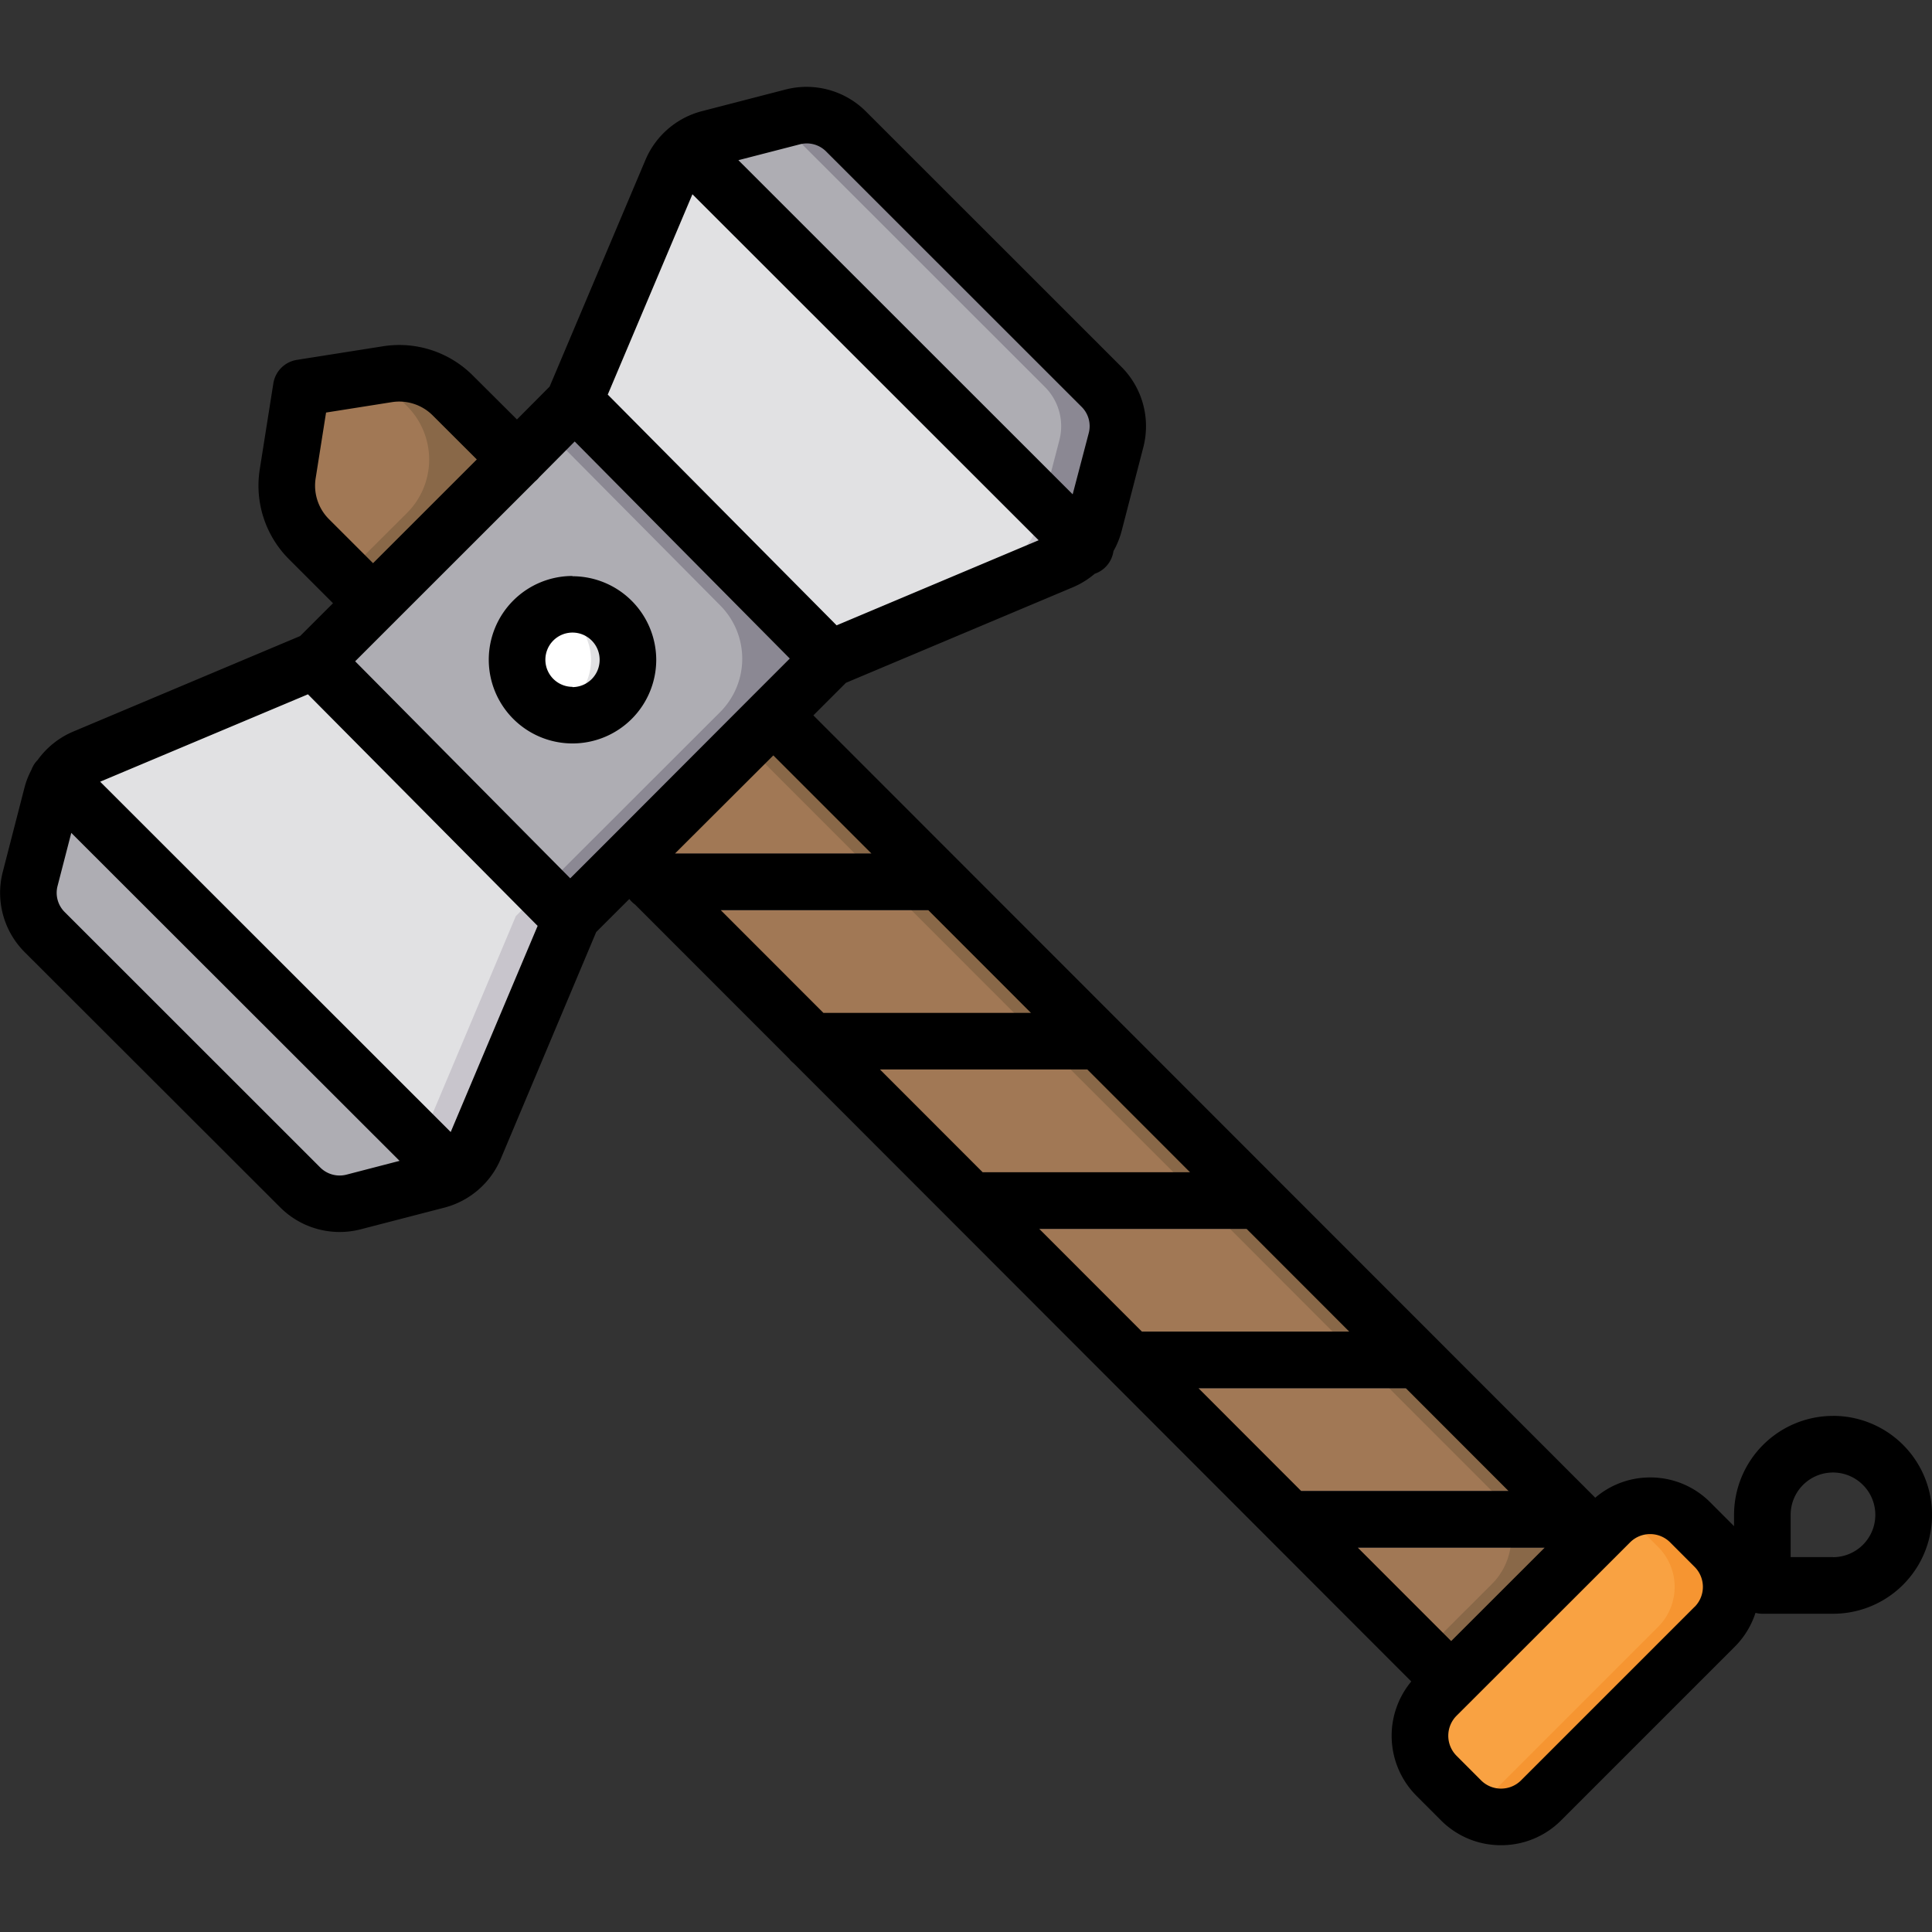 <svg xmlns="http://www.w3.org/2000/svg" viewBox="0 0 512 512"><rect x="0" y="0" width="512" height="512" fill="#333333" stroke="none"/><path fill="#e1e1e3" d="M295.75 116.62 290 138.85a14.76 14.76 0 0 1-8.52 9.85l-61.54 25.91-68.24 68.17-25.93 61.51a14.8 14.8 0 0 1-9.86 8.51l-22.24 5.76a14.72 14.72 0 0 1-14.08-3.83L11.81 247A14.68 14.68 0 0 1 8 232.9l5.74-22.23a14.67 14.67 0 0 1 8.52-9.85l61.54-25.91 68.2-68.17 26-61.51a14.56 14.56 0 0 1 4.18-5.59 14.38 14.38 0 0 1 5.63-2.89L210.05 31a14.66 14.66 0 0 1 14.08 3.8l67.79 67.76a14.67 14.67 0 0 1 3.83 14.06Z"/><path fill="#e1e1e3" d="M295.75 116.62 290 138.85a14.76 14.76 0 0 1-8.52 9.85l-61.54 25.91-68.24 68.17-25.93 61.51a14.8 14.8 0 0 1-9.86 8.51l-22.24 5.76a14.72 14.72 0 0 1-14.08-3.83L11.81 247A14.68 14.68 0 0 1 8 232.9l5.74-22.23a14.67 14.67 0 0 1 8.52-9.85l61.54-25.91 68.2-68.17 26-61.51a14.56 14.56 0 0 1 4.18-5.59 14.38 14.38 0 0 1 5.63-2.89L210.05 31a14.66 14.66 0 0 1 14.08 3.8l67.79 67.76a14.67 14.67 0 0 1 3.83 14.06Z"/><path fill="#c8c5cc" d="m291.92 102.55-67.79-67.76A14.66 14.66 0 0 0 210.05 31l-4.52 1.17a15 15 0 0 1 3.6 2.63l67.79 67.76a14.67 14.67 0 0 1 3.83 14.07L275 138.85a14.76 14.76 0 0 1-8.52 9.85l-61.54 25.91-68.24 68.17-25.93 61.51a14.8 14.8 0 0 1-9.86 8.51l-17.68 4.58a14.7 14.7 0 0 0 10.44 1.18l22.24-5.76a14.8 14.8 0 0 0 9.86-8.51l25.93-61.51 68.22-68.17 61.54-25.91a14.76 14.76 0 0 0 8.52-9.85l5.77-22.23a14.67 14.67 0 0 0-3.83-14.07Z"/><path fill="#aeadb3" d="m219.93 174.58-67.59-68.15-68.84 68.8 67.59 68.14 68.84-68.79z"/><path fill="#8b8893" d="m152.34 106.43-7.53 7.57 46.09 46.48a20 20 0 0 1-.06 28.23l-47.22 47.18 7.47 7.53 68.84-68.79Z"/><path fill="#a17855" d="m422.69 407.47-2.69 2.69-35.42 35.39-35.37-35.39-14.99-15L307 367.92l-14.98-15-27.22-27.23-14.96-14.98-24.2-24.21-14.99-15-30.26-30.28-13.56-13.57 1.43-1.43 36.68-36.65 36.62 36.65 14.99 15 30.26 30.28 14.98 14.99 24.19 24.2 14.83 14.85 27.37 27.38 14.91 14.92 27.3 27.32 12.3 12.31z"/><path fill="#896848" d="M241.56 226.22h-15l-29.13-29.15 7.51-7.5 36.62 36.65zM286.81 271.5h-15l-30.26-30.28h15l30.26 30.28zM326 310.69h-15l-28.5-28.49 11.09-2.28c.09 0 8.11 6.58 8.2 6.57zm42.18 42.23h-15L326 325.69h13.33a7.61 7.61 0 0 0 1.52-.15zm42.21 42.24h-15l-27.22-27.24h13.89a5.88 5.88 0 0 0 1-.08zm9.61 15-35.42 35.39-7.49-7.5 18.29-18.28a17.33 17.33 0 0 0 4.89-9.61z"/><path fill="#3c3b41" d="M256.55 241.22h-15l-14.99-15h15l14.99 15z"/><path fill="#57565c" d="M241.55 241.22h-61.16l-13.56-13.57 1.43-1.43h58.3l14.99 15z"/><path fill="#3c3b41" d="M340.81 325.54a7.61 7.61 0 0 1-1.52.15H326l-.15-.15L311 310.69h15Z"/><path fill="#57565c" d="M326 325.69h-61.2l-15-15a3.39 3.39 0 0 1 .45 0H311l14.83 14.85Z"/><path fill="#3c3b41" d="M383.09 367.84a5.88 5.88 0 0 1-1 .08h-13.92l-.08-.08-14.91-14.92h15Z"/><path fill="#57565c" d="M368.17 367.92H307l-14.98-15h61.16l14.91 14.92.08.08z"/><path fill="#3c3b41" d="m422.69 407.47-2.69 2.69h-19.73a17.42 17.42 0 0 0-4.88-15h15Z"/><path fill="#57565c" d="M400.48 407.46a17.44 17.44 0 0 1-.21 2.7h-51.06l-15-15h61.17a17.37 17.37 0 0 1 5.1 12.3Z"/><rect width="95.01" height="39.18" x="370.06" y="420.68" fill="#f9a242" rx="15" transform="rotate(-44.98 417.561 440.268)"/><path fill="#f69531" d="m454.41 409.94-6.49-6.5a15 15 0 0 0-18.11-2.37 14.9 14.9 0 0 1 3.11 2.37l6.49 6.5a15 15 0 0 1 0 21.21l-46 46a15.11 15.11 0 0 1-3.1 2.37 15 15 0 0 0 18.1-2.37l46-46a15 15 0 0 0 0-21.21Z"/><path fill="#a17855" d="m137 121.79-38.14 38.08-17-17a20 20 0 0 1-5.62-17.27l3.61-22.82 22.85-3.61a20 20 0 0 1 17.3 5.61Z"/><path fill="#896848" d="M120 104.78a20 20 0 0 0-17.26-5.61l-5.38.85a19.89 19.89 0 0 1 7.64 4.76l2.86 2.85a20 20 0 0 1 0 28.31l-16.49 16.43 7.49 7.5L137 121.79Z"/><path fill="#aeadb3" d="M295.75 116.62 290 138.85a14.66 14.66 0 0 1-2.85 5.6L182.35 39.74l-.17-.1a14.38 14.38 0 0 1 5.63-2.89L210.05 31a14.66 14.66 0 0 1 14.08 3.8l67.79 67.76a14.67 14.67 0 0 1 3.83 14.06Z"/><path fill="#8b8893" d="m291.92 102.55-67.79-67.76A14.66 14.66 0 0 0 210.05 31l-4.52 1.17a15 15 0 0 1 3.6 2.63l67.79 67.76a14.67 14.67 0 0 1 3.83 14.07l-4.42 17 10.8 10.79a14.66 14.66 0 0 0 2.85-5.6l5.77-22.23a14.67 14.67 0 0 0-3.83-14.04Z"/><path fill="#aeadb3" d="M119.91 311.09a14.64 14.64 0 0 1-4 1.71l-22.24 5.76a14.72 14.72 0 0 1-14.08-3.83L11.81 247A14.68 14.68 0 0 1 8 232.9l5.74-22.23a14.79 14.79 0 0 1 1.7-4L119.3 310.45Z"/><ellipse cx="151.71" cy="174.9" fill="#fff" rx="14.7" ry="14.69"/><path fill="#e1e1e3" d="M151.71 160.21a14.65 14.65 0 0 0-4.89.85 14.67 14.67 0 0 1 0 27.68 14.69 14.69 0 1 0 4.89-28.53Z"/><path d="M485.76 375.23a26.25 26.25 0 0 0-26.22 26.22v3l-6.31-6.32a22.35 22.35 0 0 0-15.91-6.59 22.28 22.28 0 0 0-14.56 5.37L215.55 189.58l8.63-8.63 60.19-25.34a22.4 22.4 0 0 0 5.75-3.56 7.33 7.33 0 0 0 2.85-1.77 7.52 7.52 0 0 0 2.11-4.23 22.25 22.25 0 0 0 2.16-5.32L303 118.5a22.25 22.25 0 0 0-5.79-21.26l-67.8-67.77a22.26 22.26 0 0 0-21.25-5.74l-22.26 5.76a22.35 22.35 0 0 0-14.81 12.8l-25.43 60.16-8.66 8.71-11.74-11.69a27.56 27.56 0 0 0-23.73-7.71l-22.85 3.61a7.5 7.5 0 0 0-6.24 6.23l-3.61 22.83a27.57 27.57 0 0 0 7.73 23.74l11.69 11.69-8.71 8.7-60.19 25.34a22.24 22.24 0 0 0-9.35 7.48A7.35 7.35 0 0 0 8.33 204a22 22 0 0 0-1.85 4.76L.75 231a22.22 22.22 0 0 0 5.76 21.3L74.29 320a22.28 22.28 0 0 0 21.26 5.79l22.23-5.76a22.3 22.3 0 0 0 14.9-12.86L158 247l8.78-8.76a7.46 7.46 0 0 0 1.53 1.49l40.83 40.86a7.19 7.19 0 0 0 1.17 1.17l41.43 41.46c.14.15.28.29.43.43L374 445.61a22.52 22.52 0 0 0 1.37 30.29l6.49 6.5a22.35 22.35 0 0 0 15.95 6.6 22.38 22.38 0 0 0 15.9-6.58l46-46a22.41 22.41 0 0 0 5.51-9 7.26 7.26 0 0 0 1.82.24h18.75a26.22 26.22 0 0 0 0-52.44ZM212 38.24a7.22 7.22 0 0 1 6.88 1.85l67.79 67.76a7.2 7.2 0 0 1 1.87 6.88L284.27 131l-88.59-88.55Zm-28.5 13.24 91.75 91.69-53.54 22.55-60.65-61.15Zm-96.34 86.08a12.54 12.54 0 0 1-3.51-10.79l2.76-17.44 17.46-2.76a12.54 12.54 0 0 1 10.79 3.51l11.7 11.68-27.5 27.49Zm4.63 173.74a7.27 7.27 0 0 1-6.9-1.88l-67.77-67.74a7.18 7.18 0 0 1-1.86-6.91l3.63-14.05 87 86.92Zm27.65-11.3-92.9-92.84L81.61 184l60.87 61.37Zm42.18-77.73-.09.08-.08.09-10.33 10.32-57-57.51 10-10 .13-.12a1.42 1.42 0 0 0 .12-.13l37.45-37.43c.2-.17.39-.34.58-.53a6.91 6.91 0 0 0 .51-.57l9.39-9.47 57 57.52-9.61 9.61-.1.09-.09.1Zm43.32-22.08 26 26h-52.06Zm-13.94 41h55l27.21 27.23h-55Zm42.2 42.23h54.95l27.22 27.24h-54.95Zm42.21 42.24h54.95l27.21 27.23h-54.95Zm42.2 42.23h54.95l27.22 27.24h-54.95Zm42.21 42.24h49.55l-24.79 24.77Zm89.28 15.68-46 46a7.48 7.48 0 0 1-5.31 2.19 7.44 7.44 0 0 1-5.3-2.2l-6.49-6.5a7.52 7.52 0 0 1 0-10.61l3.72-3.71a1.79 1.79 0 0 0 .14-.13.86.86 0 0 0 .13-.14l37.85-37.82.13-.12.11-.12 3.91-3.91a7.48 7.48 0 0 1 5.3-2.19 7.48 7.48 0 0 1 5.31 2.19l6.49 6.5a7.5 7.5 0 0 1 0 10.6Zm36.68-13.17h-11.24v-11.19a11.22 11.22 0 1 1 11.24 11.22Zm-334.07-260a22.19 22.19 0 1 0 22.2 22.19 22.22 22.22 0 0 0-22.2-22.12Zm0 29.38a7.19 7.19 0 1 1 7.2-7.19 7.21 7.21 0 0 1-7.2 7.26Z"/></svg>
